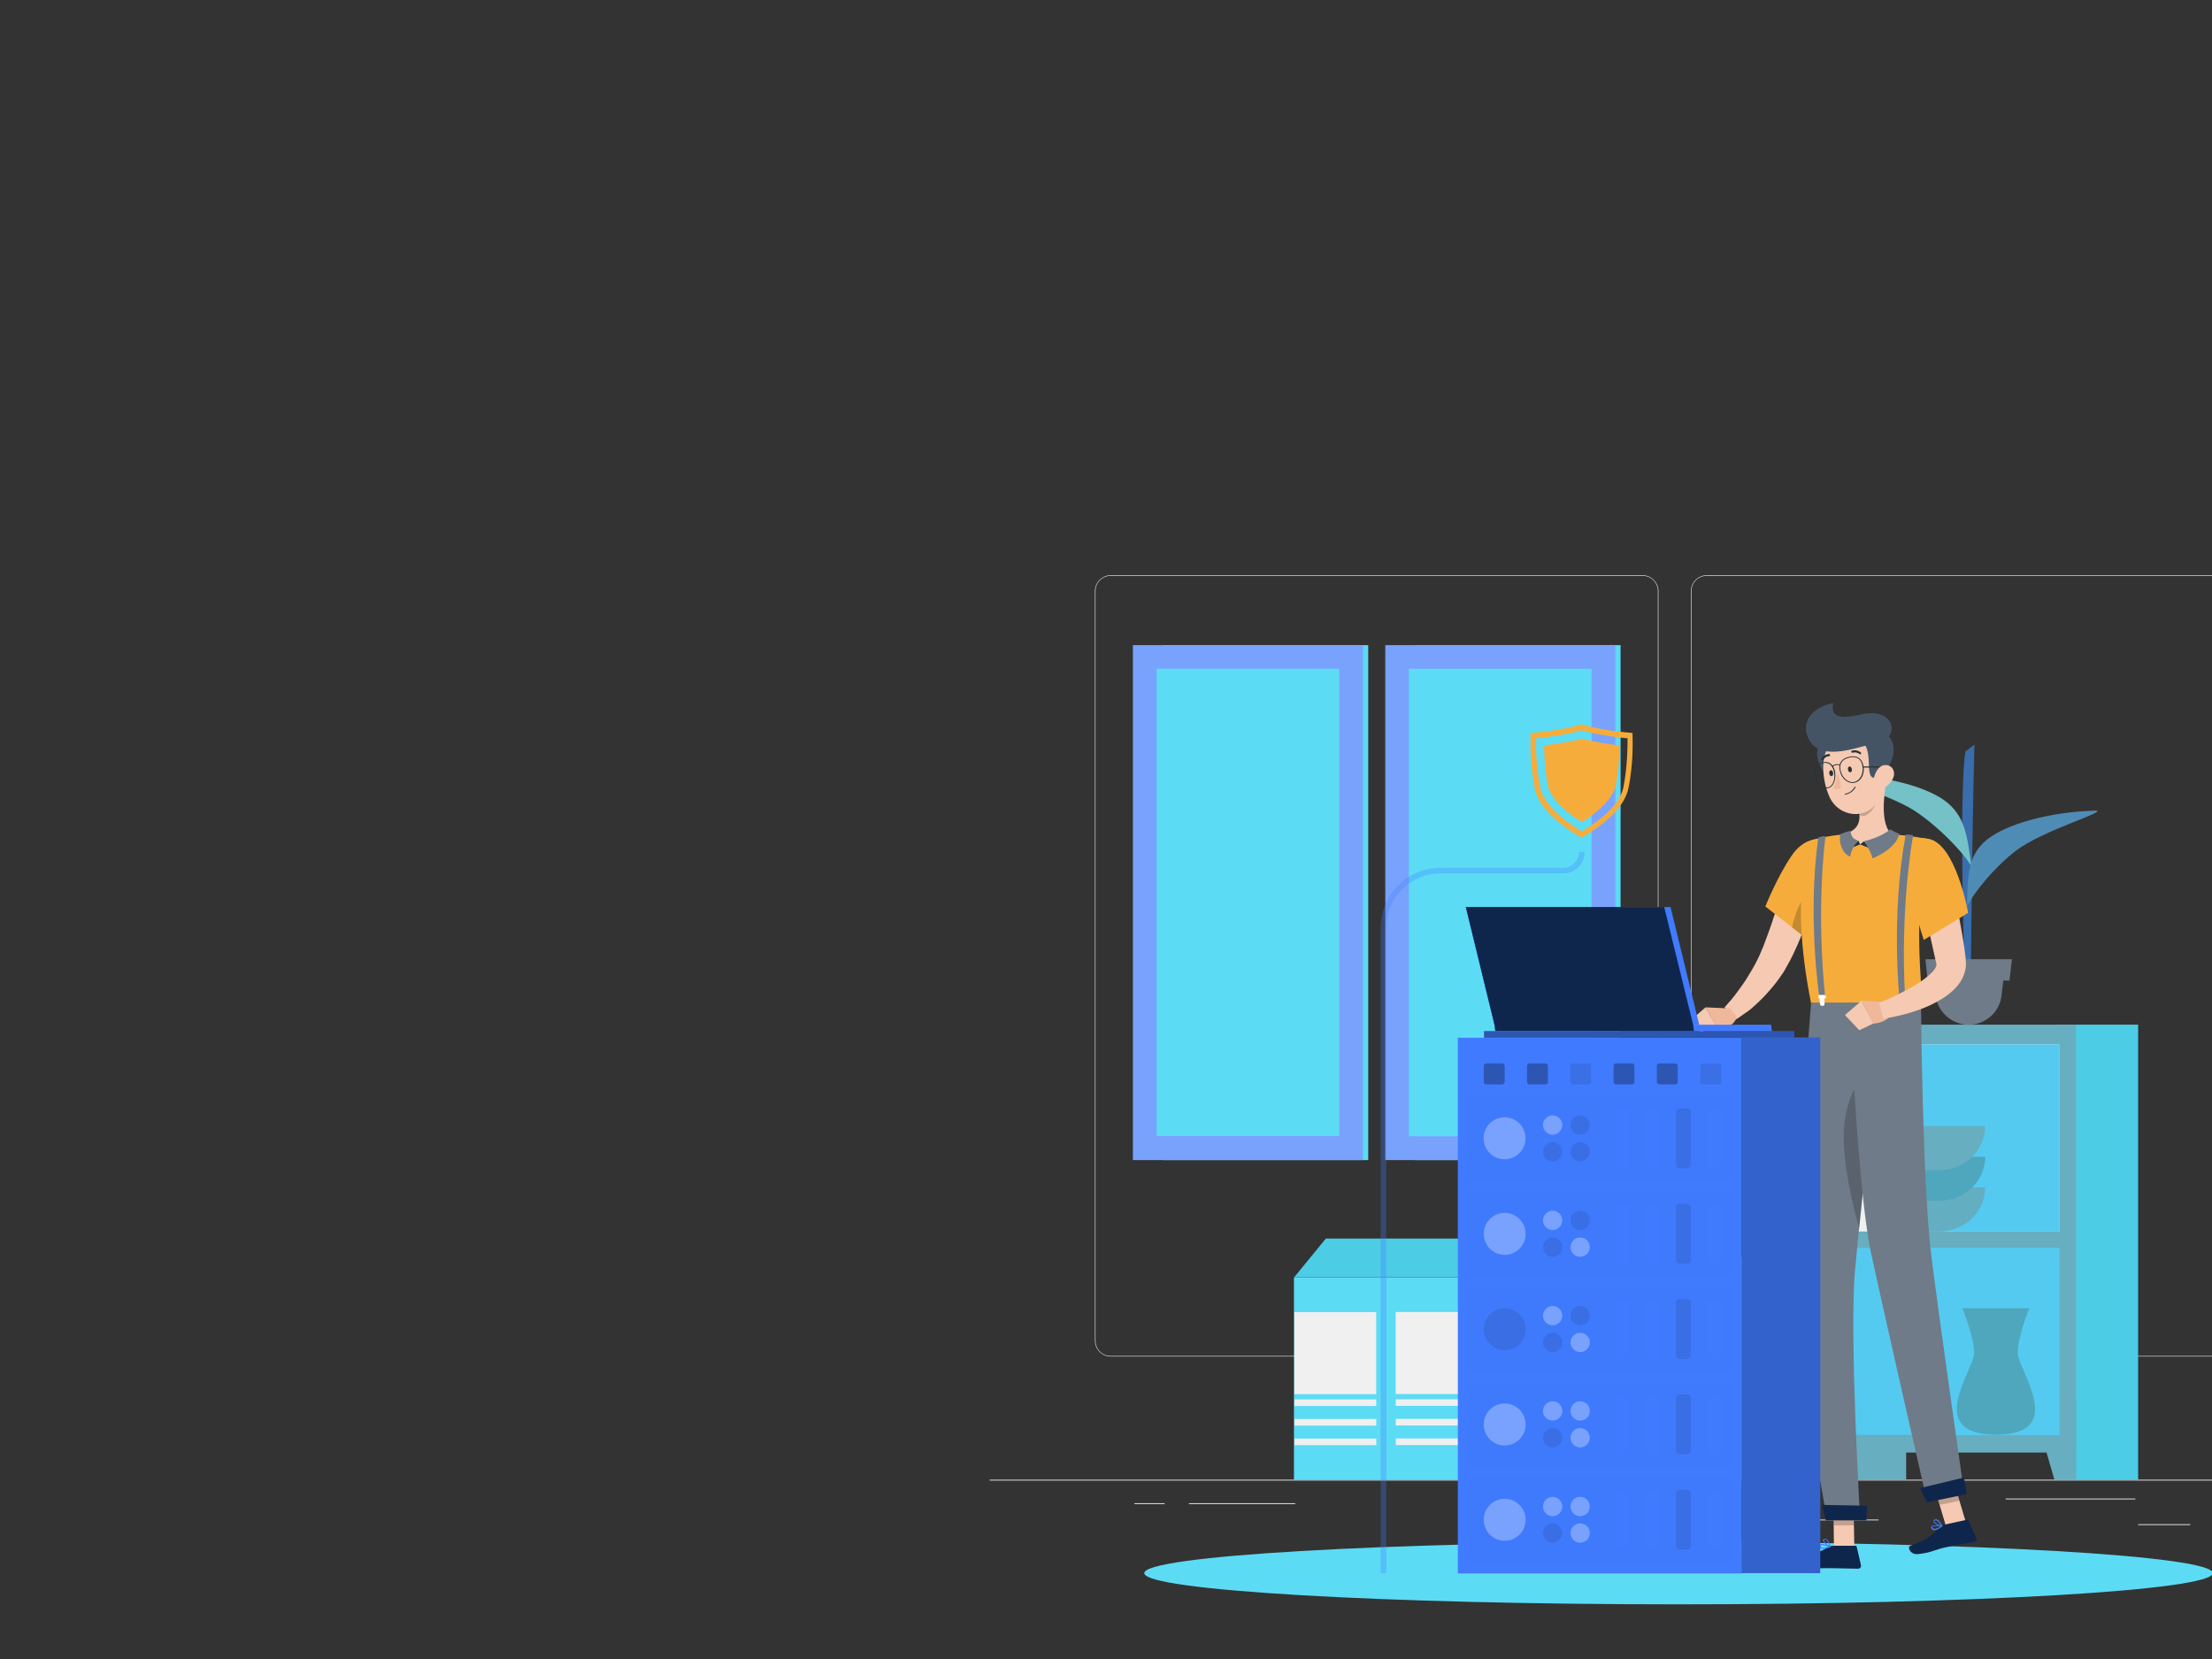 <svg width="800" height="600" viewBox="0 0 800 600" fill="none" xmlns="http://www.w3.org/2000/svg">
<rect x="0" y="0" width="800" height="600" fill="#333333" stroke="none"/>
<g clip-path="url(#clip0)">
<path d="M856.201 535.169H357.936V535.469H856.201V535.169Z" fill="#EBEBEB"/>
<path d="M792.124 551.256H773.289V551.555H792.124V551.256Z" fill="#EBEBEB"/>
<path d="M679.417 549.557H650.02V549.856H679.417V549.557Z" fill="#EBEBEB"/>
<path d="M772.292 541.964H725.355V542.263H772.292V541.964Z" fill="#EBEBEB"/>
<path d="M421.214 543.662H410.252V543.962H421.214V543.662Z" fill="#EBEBEB"/>
<path d="M468.45 543.662H429.984V543.962H468.45V543.662Z" fill="#EBEBEB"/>
<path d="M582.254 547.858H528.342V548.158H582.254V547.858Z" fill="#EBEBEB"/>
<path d="M594.112 490.608H401.682C398.593 490.608 396.002 488.01 396.002 484.913V213.748C396.002 210.65 398.593 208.053 401.682 208.053H594.112C597.201 208.053 599.792 210.65 599.792 213.748V484.913C599.792 488.01 597.301 490.608 594.112 490.608ZM401.682 208.252C398.693 208.252 396.201 210.65 396.201 213.748V484.913C396.201 487.91 398.593 490.408 401.682 490.408H594.112C597.102 490.408 599.593 488.01 599.593 484.913V213.748C599.593 210.75 597.201 208.252 594.112 208.252H401.682Z" fill="#EBEBEB"/>
<path d="M809.663 490.608H617.233C614.144 490.608 611.553 488.01 611.553 484.913V213.748C611.553 210.65 614.144 208.053 617.233 208.053H809.663C812.752 208.053 815.343 210.65 815.343 213.748V484.913C815.343 488.01 812.852 490.608 809.663 490.608ZM617.233 208.252C614.243 208.252 611.752 210.65 611.752 213.748V484.913C611.752 487.91 614.144 490.408 617.233 490.408H809.663C812.653 490.408 815.144 488.01 815.144 484.913V213.748C815.144 210.75 812.752 208.252 809.663 208.252H617.233Z" fill="#EBEBEB"/>
<path d="M420.493 419.555H494.834V233.317H420.493V419.555Z" fill="#5CDBF5"/>
<path d="M409.721 419.555H492.932V233.317H409.721V419.555Z" fill="#79A2FD"/>
<path d="M484.369 410.887L484.369 241.833H418.299V410.887H484.369Z" fill="#5CDBF5"/>
<path d="M511.772 419.555H586.113V233.317H511.772V419.555Z" fill="#5CDBF5"/>
<path d="M501.001 419.555H584.211V233.317H501.001V419.555Z" fill="#79A2FD"/>
<path d="M575.602 410.939V241.885H509.532V410.939H575.602Z" fill="#5CDBF5"/>
<path d="M636.962 461.933H576.074V535.169H636.962V461.933Z" fill="#E0E0E0"/>
<path d="M637.062 461.933H576.074L562.422 447.945H623.31L637.062 461.933Z" fill="#E0E0E0"/>
<path d="M540.501 447.945H479.513L468.053 461.933H528.941L540.501 447.945Z" fill="#4DCCE6"/>
<path d="M467.976 535.209H576.1V461.973H467.976V535.209Z" fill="#5CDBF5"/>
<path d="M568.231 515.626H576.104V481.556H568.231V515.626Z" fill="#F0F0F0"/>
<path d="M504.762 474.504V504.178H534.359V474.504H504.762Z" fill="#F0F0F0"/>
<path d="M468.131 474.546V504.22H497.728V474.546H468.131Z" fill="#F0F0F0"/>
<path d="M504.773 506.065V508.463H534.37V506.065H504.773Z" fill="#F0F0F0"/>
<path d="M468.145 506.107V508.505H497.741V506.107H468.145Z" fill="#F0F0F0"/>
<path d="M504.787 513.146V515.544H534.384V513.146H504.787Z" fill="#F0F0F0"/>
<path d="M468.156 513.188V515.585H497.753V513.188H468.156Z" fill="#F0F0F0"/>
<path d="M504.801 520.226V522.624H534.398V520.226H504.801Z" fill="#F0F0F0"/>
<path d="M468.17 520.268V522.666H497.767V520.268H468.17Z" fill="#F0F0F0"/>
<path d="M593.613 481.516H576.074V515.586H593.613V481.516Z" fill="#E6E6E6"/>
<path d="M660.091 535.136H689.389V370.578H660.091V535.136Z" fill="#67AEC1"/>
<path d="M667.957 535.17H660.084V506.694H676.128L667.957 535.17Z" fill="#F5F5F5"/>
<path d="M743.985 535.136H773.283V370.578H743.985V535.136Z" fill="#4DCCE5"/>
<path d="M660.165 525.344H750.85V370.578H660.165V525.344Z" fill="#67AEC1"/>
<path d="M742.996 535.17H750.868V506.694H734.824L742.996 535.17Z" fill="#67AEC1"/>
<path d="M666.143 518.963H744.77V451.321H666.143V518.963Z" fill="#55CAF0"/>
<path d="M691.187 518.963H744.801V451.321H691.187V518.963Z" fill="#55CAF0"/>
<path d="M666.143 445.393H744.77V377.751H666.143V445.393Z" fill="#F0F0F0"/>
<path d="M691.187 445.393H744.801V377.751H691.187V445.393Z" fill="#55CAF0"/>
<path d="M717.981 429.461C717.981 438.153 710.607 445.347 701.538 445.347H693.367C684.298 445.347 676.924 438.253 676.924 429.461H717.981Z" fill="#64AEC2"/>
<path d="M717.981 418.371C717.981 427.063 710.607 434.257 701.538 434.257H693.367C684.298 434.257 676.924 427.163 676.924 418.371H717.981Z" fill="#4FA7BE"/>
<path d="M709.711 473.123H733.926C733.926 473.123 729.741 483.314 729.741 489.309C729.741 495.304 748.177 518.884 721.868 518.884C695.56 518.884 713.996 495.304 713.996 489.309C713.896 483.414 709.711 473.123 709.711 473.123Z" fill="#4FA7BE"/>
<path d="M717.981 407.28C717.981 415.973 710.607 423.166 701.538 423.166H693.367C684.298 423.166 676.924 416.073 676.924 407.28H717.981Z" fill="#67AEC1"/>
<path d="M710.707 358.622C709.81 332.545 708.814 284.886 710.807 271.797L714.095 269.3C714.095 269.3 713.398 293.179 712.999 333.044C712.601 372.91 712.202 352.727 712.601 358.622H710.707Z" fill="#396DAB"/>
<path d="M703.233 289.482C695.659 283.987 679.615 280.09 663.073 280.09C656.595 280.09 682.505 286.485 692.968 293.579C701.14 299.074 710.109 308.266 712.999 313.361C711.504 302.571 710.806 294.977 703.233 289.482Z" fill="#74C1C7"/>
<path d="M718.48 303.77C725.455 298.075 741.001 293.678 757.544 293.179C764.021 292.979 738.909 300.173 729.242 307.566C721.669 313.261 713.796 322.753 711.404 327.949C711.604 317.158 711.504 309.465 718.48 303.77Z" fill="#4F8CB5"/>
<path d="M712.004 370.612C705.626 370.612 700.344 365.616 699.946 359.222L698.85 350.429H725.058L723.962 359.222C723.663 365.616 718.382 370.612 712.004 370.612Z" fill="#6F7B88"/>
<path d="M726.752 354.626H697.155L696.357 346.932H727.648L726.752 354.626Z" fill="#6F7B88"/>
<path d="M607.069 580.23C713.786 580.23 800.296 575.176 800.296 568.94C800.296 562.705 713.786 557.65 607.069 557.65C500.353 557.65 413.842 562.705 413.842 568.94C413.842 575.176 500.353 580.23 607.069 580.23Z" fill="#5CDBF5"/>
<path d="M711.007 550.656L703.832 552.155L698.949 535.769L706.124 534.27L711.007 550.656Z" fill="#F5C9B2"/>
<path d="M703.433 551.355L711.305 549.657C711.604 549.557 711.903 549.757 712.003 550.057L714.793 556.151C715.092 556.751 714.693 557.55 713.996 557.65C711.205 558.15 707.02 558.849 703.532 559.648C699.347 560.547 698.848 561.447 693.866 562.046C690.876 562.446 689.68 559.548 690.876 559.049C696.357 557.05 697.653 556.251 701.838 552.255C702.237 551.855 702.735 551.555 703.433 551.355Z" fill="#0F264C"/>
<path opacity="0.2" d="M698.949 535.769L701.54 544.262L708.616 542.763L706.124 534.27L698.949 535.769Z" fill="black"/>
<path d="M659.088 316.758C657.593 321.654 655.998 326.35 654.304 331.146C652.511 335.842 650.717 340.638 648.425 345.334L647.528 347.132L646.531 348.931C646.233 349.53 645.834 350.13 645.535 350.729C645.236 351.329 644.837 351.928 644.439 352.428C642.944 354.726 641.25 356.824 639.456 358.822C637.662 360.82 635.769 362.719 633.776 364.417C632.779 365.316 631.683 366.116 630.587 366.815C629.491 367.614 628.494 368.314 627.199 369.013L623.711 364.317C624.409 363.518 625.206 362.619 626.003 361.72C626.8 360.82 627.498 359.821 628.195 358.922C629.59 357.024 630.986 355.125 632.181 353.127C633.377 351.129 634.573 349.23 635.57 347.132C636.068 346.133 636.566 345.134 636.965 344.035L637.662 342.436L638.26 340.838C639.954 336.441 641.549 331.745 643.044 327.05L647.727 313.062L659.088 316.758Z" fill="#F5C9B2"/>
<path d="M664.369 308.865C666.86 315.559 653.507 339.539 653.507 339.539L638.459 327.849C638.459 327.849 642.644 317.358 647.826 309.665C653.008 301.771 661.578 301.472 664.369 308.865Z" fill="#F6AC3B"/>
<path opacity="0.2" d="M661.379 315.559C656.595 317.558 650.118 325.251 648.125 335.442L653.407 339.539C653.407 339.539 661.379 325.351 663.87 315.759C663.173 315.26 662.375 315.06 661.379 315.559Z" fill="black"/>
<path d="M655.399 303.77C655.399 303.77 646.529 320.555 655 362.819C667.058 362.819 689.181 362.819 695.061 362.819C695.36 356.624 691.473 332.445 697.452 303.47C697.452 303.47 690.576 302.071 683.999 301.771C678.917 301.572 671.443 301.372 666.958 301.771C661.079 302.171 655.399 303.77 655.399 303.77Z" fill="#F6AC3B"/>
<path d="M610.855 369.513L614.941 373.21L621.02 371.611L616.835 364.317L610.855 369.513Z" fill="#F5C9B2"/>
<path d="M625.703 364.717L616.834 364.317L620.92 371.611C620.92 371.611 627.497 372.31 628.095 367.415L625.703 364.717Z" fill="#F0B89A"/>
<path d="M682.309 282.388C681.212 287.883 680.116 297.975 684.003 301.572C684.003 301.572 682.309 305.268 672.144 305.268C662.876 305.268 667.062 301.572 667.062 301.572C673.141 300.073 673.041 295.577 671.945 291.281L682.309 282.388Z" fill="#F5C9B2"/>
<path opacity="0.2" d="M678.02 286.085L671.842 291.38C672.141 292.38 672.34 293.379 672.34 294.378C673.835 296.676 677.921 293.279 678.618 289.682C678.917 288.483 678.22 286.684 678.02 286.085Z" fill="black"/>
<path d="M657.692 270.299C655.599 273.696 660.183 283.287 665.365 282.388C670.547 281.589 661.579 263.804 657.692 270.299Z" fill="#445465"/>
<path d="M679.814 273.796C680.911 281.189 681.907 285.386 679.017 289.982C674.732 296.776 665.066 295.377 661.777 288.483C658.887 282.288 657.592 271.298 664.069 266.902C670.447 262.405 678.718 266.402 679.814 273.796Z" fill="#F5C9B2"/>
<path d="M680.413 264.104L674.035 268.7C677.822 273.296 673.537 283.287 679.516 280.989C682.406 279.89 689.481 269.1 680.413 264.104Z" fill="#445465"/>
<path d="M672.841 258.409C663.175 260.707 662.378 257.909 662.976 254.312C655.801 255.511 650.419 261.206 654.605 268.101C659.288 275.694 673.439 269.499 675.93 269.499L679.518 268.6C687.69 266.202 684.899 255.511 672.841 258.409Z" fill="#445465"/>
<path d="M681.41 277.592C681.41 277.592 681.41 277.692 681.41 277.592C679.516 277.592 673.936 277.592 673.836 277.592C673.736 277.592 673.637 277.492 673.637 277.392C673.637 277.292 673.736 277.193 673.836 277.193C673.936 277.193 679.516 277.193 681.41 277.193C681.509 277.193 681.609 277.292 681.609 277.392C681.509 277.592 681.509 277.592 681.41 277.592Z" fill="#263238"/>
<path d="M684.797 281.089C684.1 282.988 682.605 284.386 681.11 285.086C678.818 286.085 677.323 284.187 677.622 281.889C677.921 279.79 679.416 276.693 681.807 276.693C684.299 276.593 685.594 278.991 684.797 281.089Z" fill="#F5C9B2"/>
<path d="M670.648 559.848H663.274L663.074 542.863H670.349L670.648 559.848Z" fill="#F5C9B2"/>
<path d="M662.973 559.049H670.945C671.244 559.049 671.543 559.249 671.543 559.548L673.038 566.043C673.237 566.742 672.639 567.342 671.942 567.342C669.052 567.342 664.866 567.142 661.279 567.142C656.994 567.142 653.406 567.342 648.424 567.342C645.434 567.342 644.537 564.344 645.833 564.044C651.513 562.746 656.196 562.646 661.179 559.548C661.777 559.249 662.375 559.049 662.973 559.049Z" fill="#0F264C"/>
<path opacity="0.2" d="M663.074 542.863L663.174 551.655H670.548L670.349 542.863H663.074Z" fill="black"/>
<path d="M659.985 560.146C659.387 560.246 658.889 560.246 658.49 559.947C658.191 559.747 657.992 559.447 657.992 559.048C657.992 558.749 658.092 558.549 658.191 558.549C658.889 558.05 661.58 559.048 661.879 559.248C661.978 559.248 661.978 559.348 661.978 559.447C661.978 559.547 661.978 559.547 661.879 559.647C661.38 559.747 660.683 560.046 659.985 560.146ZM658.69 558.749C658.59 558.749 658.49 558.749 658.49 558.848C658.49 558.848 658.391 558.948 658.391 559.048C658.391 559.348 658.49 559.547 658.69 559.647C659.188 559.947 660.085 559.847 661.38 559.348C660.384 559.048 659.188 558.749 658.69 558.749Z" fill="#407BFF"/>
<path d="M661.878 559.548C661.779 559.648 661.779 559.648 661.878 559.548C660.981 559.249 659.188 557.85 659.287 557.051C659.287 556.851 659.387 556.651 659.785 556.551C660.084 556.451 660.284 556.551 660.583 556.651C661.579 557.25 662.078 559.349 662.078 559.448C661.978 559.448 661.978 559.548 661.878 559.548ZM659.885 556.851C659.885 556.851 659.785 556.851 659.885 556.851C659.586 556.951 659.586 557.051 659.586 557.051C659.586 557.55 660.682 558.649 661.579 559.049C661.38 558.449 660.981 557.25 660.383 556.851C660.184 556.851 659.985 556.851 659.885 556.851Z" fill="#407BFF"/>
<path d="M655.003 362.719C655.003 362.719 649.622 431.559 648.625 454.439C647.529 478.219 660.783 549.457 660.783 549.457H672.741C672.741 549.457 668.855 483.414 670.848 460.034C673.04 434.656 681.311 362.619 681.311 362.619H655.003V362.719Z" fill="#6F7B88"/>
<path opacity="0.2" d="M667.059 416.872C668.055 428.362 671.045 439.352 672.44 444.248C674.234 426.164 676.924 401.885 678.917 384.5C674.333 387.597 665.165 396.29 667.059 416.872Z" fill="black"/>
<path d="M668.854 362.719C668.854 362.719 671.943 431.359 676.626 452.841C681.709 476.42 696.956 543.063 696.956 543.063L710.409 540.265C710.409 540.265 701.34 477.12 698.45 453.74C695.262 428.462 694.763 362.719 694.763 362.719H668.854Z" fill="#6F7B88"/>
<path d="M711.306 540.365L696.857 543.362L694.465 538.167L710.31 534.37L711.306 540.365Z" fill="#0F264C"/>
<path d="M675.032 549.857H660.284L658.988 544.262L675.232 544.561L675.032 549.857Z" fill="#0F264C"/>
<path d="M669.749 278.092C669.848 278.691 669.649 279.191 669.25 279.291C668.852 279.391 668.453 278.991 668.354 278.392C668.254 277.792 668.453 277.293 668.852 277.193C669.151 277.093 669.549 277.492 669.749 278.092Z" fill="#263238"/>
<path d="M662.973 279.491C663.073 280.09 662.874 280.59 662.475 280.69C662.076 280.79 661.678 280.39 661.578 279.79C661.478 279.191 661.678 278.691 662.076 278.591C662.475 278.492 662.874 278.891 662.973 279.491Z" fill="#263238"/>
<path d="M664.766 279.391C664.766 279.391 664.168 283.088 662.973 285.086C664.268 285.885 665.862 284.986 665.862 284.986L664.766 279.391Z" fill="#F0B89A"/>
<path d="M667.358 287.384C667.258 287.384 667.158 287.384 667.158 287.284C667.158 287.184 667.158 287.084 667.258 287.084C669.849 286.684 670.746 284.586 670.746 284.586C670.746 284.486 670.845 284.486 670.945 284.486C671.045 284.486 671.045 284.586 671.045 284.686C671.144 284.686 670.148 286.884 667.358 287.384Z" fill="#263238"/>
<path d="M672.839 272.795C672.74 272.795 672.64 272.795 672.54 272.695C671.245 271.797 670.049 272.196 670.049 272.196C669.85 272.296 669.65 272.196 669.551 271.997C669.451 271.797 669.551 271.597 669.75 271.497C669.85 271.497 671.345 270.899 672.939 272.096C673.138 272.196 673.138 272.396 673.039 272.596C672.939 272.795 672.939 272.795 672.839 272.795Z" fill="#263238"/>
<path d="M658.987 274.995C658.888 274.995 658.888 274.995 658.788 274.895C658.589 274.795 658.589 274.595 658.689 274.395C659.785 272.697 661.379 272.697 661.479 272.697C661.678 272.697 661.877 272.896 661.877 273.096C661.877 273.296 661.678 273.496 661.479 273.496C661.379 273.496 660.183 273.496 659.286 274.895C659.286 274.995 659.087 275.094 658.987 274.995Z" fill="#263238"/>
<path d="M691.476 301.971L689.582 301.771C689.383 301.771 689.184 301.871 689.184 302.071C683.902 330.447 686.892 360.521 686.892 360.521H688.984C687.29 329.348 691.276 305.668 691.874 302.371C691.874 302.171 691.675 301.971 691.476 301.971Z" fill="#6F7B88"/>
<path d="M689.281 360.521C689.281 360.121 688.982 359.821 688.583 359.821H687.188C686.789 359.821 686.49 360.121 686.49 360.521C686.49 360.82 686.69 361.12 686.989 361.12V362.918C686.989 363.418 687.387 363.818 687.885 363.818C688.384 363.818 688.782 363.418 688.782 362.918V361.12C689.081 361.12 689.281 360.92 689.281 360.521Z" fill="white"/>
<path d="M659.784 302.371L657.891 302.771C657.691 302.771 657.592 302.97 657.592 303.07C653.606 331.446 657.99 360.62 657.99 360.62H660.083C656.994 329.747 659.685 306.467 660.183 302.87C660.183 302.571 659.983 302.371 659.784 302.371Z" fill="#6F7B88"/>
<path d="M660.382 360.521C660.382 360.121 660.083 359.821 659.684 359.821H658.189C657.791 359.821 657.492 360.121 657.592 360.521C657.592 360.82 657.791 361.12 658.09 361.12L658.189 362.918C658.189 363.418 658.588 363.818 659.086 363.818C659.585 363.818 659.983 363.418 659.884 362.918L659.784 361.12C660.183 361.12 660.382 360.92 660.382 360.521Z" fill="white"/>
<path d="M700.642 553.153C700.144 553.352 699.546 553.452 699.147 553.352C698.848 553.252 698.549 552.953 698.449 552.653C698.35 552.354 698.449 552.154 698.549 552.054C699.147 551.356 701.937 551.855 702.236 551.955C702.336 551.955 702.336 552.054 702.336 552.054C702.336 552.154 702.336 552.154 702.236 552.254C701.937 552.454 701.339 552.853 700.642 553.153ZM699.047 552.054C698.948 552.054 698.848 552.154 698.848 552.154C698.848 552.154 698.748 552.254 698.848 552.354C698.948 552.653 699.047 552.753 699.346 552.853C699.845 553.053 700.741 552.753 701.838 552.054C700.841 551.955 699.645 551.855 699.047 552.054Z" fill="#407BFF"/>
<path d="M702.337 552.155C701.341 552.055 699.348 551.056 699.248 550.157C699.248 549.957 699.248 549.757 699.647 549.557C699.846 549.457 700.145 549.457 700.444 549.457C701.54 549.857 702.437 551.755 702.536 551.855C702.536 551.955 702.437 552.055 702.337 552.155C702.437 552.155 702.437 552.155 702.337 552.155ZM699.846 549.857C699.547 549.957 699.547 550.057 699.547 550.157C699.647 550.656 700.942 551.455 701.939 551.755C701.64 551.156 700.942 550.057 700.245 549.857C700.145 549.857 700.045 549.857 699.846 549.857Z" fill="#407BFF"/>
<path d="M670.746 283.088C668.354 283.587 665.962 281.589 665.364 278.691C664.766 276.094 666.062 274.295 668.752 273.696C671.543 273.096 673.336 274.195 673.934 276.893C674.532 279.79 673.137 282.588 670.746 283.088ZM668.852 273.995C667.058 274.395 665.065 275.494 665.663 278.591C666.261 281.389 668.553 283.287 670.646 282.788C672.739 282.288 674.134 279.691 673.536 276.893C672.938 273.796 670.646 273.596 668.852 273.995Z" fill="#263238"/>
<path d="M661.08 285.086C659.087 285.485 656.994 283.487 656.396 280.49C655.699 276.993 657.791 275.994 659.187 275.694C660.482 275.394 662.874 275.494 663.671 278.991C664.169 281.988 663.073 284.686 661.08 285.086ZM659.187 275.994C657.692 276.293 655.998 277.293 656.695 280.49C657.293 283.287 659.187 285.186 661.08 284.786C662.874 284.386 663.87 281.789 663.272 279.091C662.575 275.994 660.681 275.694 659.187 275.994Z" fill="#263238"/>
<path d="M665.467 276.793C664.37 276.493 663.474 276.693 662.776 277.292C662.676 277.392 662.577 277.392 662.577 277.292C662.477 277.192 662.477 277.092 662.577 277.092C663.374 276.393 664.37 276.194 665.467 276.493C665.566 276.493 665.566 276.593 665.566 276.693C665.566 276.693 665.566 276.793 665.467 276.793Z" fill="#263238"/>
<path d="M672.74 305.368L674.135 304.269L677.324 307.267L672.74 305.368Z" fill="#263238"/>
<path d="M674.135 304.269C674.135 304.269 676.726 307.866 677.224 310.464C680.313 309.165 686.093 305.968 686.89 301.472C685.694 301.272 683.701 299.973 683.701 299.973C683.701 299.973 680.612 302.671 674.135 304.269Z" fill="#6F7B88"/>
<path d="M672.74 305.368L672.142 304.069L668.057 307.267L672.74 305.368Z" fill="#263238"/>
<path d="M672.141 304.069C672.141 304.069 669.55 306.367 669.152 309.864C666.062 308.566 664.867 304.369 665.664 301.671C667.358 300.872 669.351 300.473 669.351 300.473C669.351 300.473 668.952 303.17 672.141 304.069Z" fill="#6F7B88"/>
<path d="M667.26 367.115L672.442 372.61L677.624 370.112L673.239 361.919L667.26 367.115Z" fill="#F5C9B2"/>
<path d="M682.107 362.319L673.238 361.919L677.623 370.212C677.623 370.212 683.901 369.912 684.499 365.117L682.107 362.319Z" fill="#F0B89A"/>
<path d="M704.73 313.661C706.025 319.056 707.221 324.552 708.218 329.947C708.716 332.645 709.214 335.442 709.712 338.24C710.211 341.037 710.609 343.735 710.908 346.633C710.908 346.832 711.008 347.632 711.008 348.231C711.008 348.831 711.008 349.53 710.908 350.13C710.709 351.428 710.31 352.527 709.812 353.627C708.816 355.725 707.52 357.124 706.125 358.422C703.434 360.82 700.644 362.319 697.953 363.618C692.373 366.116 686.892 367.515 681.112 368.414L679.617 362.719C682.009 361.72 684.5 360.62 686.892 359.422C689.284 358.223 691.576 357.024 693.668 355.625C695.761 354.326 697.754 352.727 699.05 351.329C699.647 350.629 700.146 349.83 700.245 349.43C700.345 349.23 700.345 349.031 700.345 348.931C700.345 348.831 700.345 348.831 700.345 348.731C700.345 348.631 700.345 348.731 700.245 348.331C699.149 343.136 697.854 337.74 696.658 332.445C695.462 327.05 694.266 321.654 693.07 316.359L704.73 313.661Z" fill="#F5C9B2"/>
<path d="M697.455 303.37C707.42 305.168 711.805 330.147 711.805 330.147L695.761 339.938C695.761 339.938 690.679 325.151 690.978 315.959C691.177 307.067 689.881 301.971 697.455 303.37Z" fill="#F6AC3B"/>
<path d="M629.891 375.308H527.248V569.04H629.891V375.308Z" fill="#407BFF"/>
<path d="M648.924 372.91H536.715V375.308H648.924V372.91Z" fill="#407BFF"/>
<path opacity="0.3" d="M648.924 372.91H536.715V375.308H648.924V372.91Z" fill="black"/>
<path d="M629.818 568.952H658.318V375.22H629.818V568.952Z" fill="#407BFF"/>
<path opacity="0.2" d="M629.818 568.952H658.318V375.22H629.818V568.952Z" fill="black"/>
<path opacity="0.1" d="M621.62 392.193H615.84C615.342 392.193 614.943 391.794 614.943 391.294V385.499C614.943 384.999 615.342 384.6 615.84 384.6H621.62C622.118 384.6 622.517 384.999 622.517 385.499V391.294C622.517 391.794 622.118 392.193 621.62 392.193Z" fill="black"/>
<path opacity="0.3" d="M605.874 392.193H600.094C599.596 392.193 599.197 391.794 599.197 391.294V385.499C599.197 384.999 599.596 384.6 600.094 384.6H605.874C606.372 384.6 606.771 384.999 606.771 385.499V391.294C606.871 391.794 606.472 392.193 605.874 392.193Z" fill="black"/>
<path opacity="0.3" d="M590.228 392.193H584.448C583.949 392.193 583.551 391.794 583.551 391.294V385.499C583.551 384.999 583.949 384.6 584.448 384.6H590.228C590.726 384.6 591.124 384.999 591.124 385.499V391.294C591.224 391.794 590.726 392.193 590.228 392.193Z" fill="black"/>
<path opacity="0.1" d="M574.583 392.193H568.803C568.305 392.193 567.906 391.794 567.906 391.294V385.499C567.906 384.999 568.305 384.6 568.803 384.6H574.583C575.081 384.6 575.48 384.999 575.48 385.499V391.294C575.48 391.794 575.081 392.193 574.583 392.193Z" fill="black"/>
<path opacity="0.3" d="M558.939 392.193H553.159C552.66 392.193 552.262 391.794 552.262 391.294V385.499C552.262 384.999 552.66 384.6 553.159 384.6H558.939C559.437 384.6 559.835 384.999 559.835 385.499V391.294C559.835 391.794 559.437 392.193 558.939 392.193Z" fill="black"/>
<path opacity="0.3" d="M543.294 392.193H537.514C537.016 392.193 536.617 391.794 536.617 391.294V385.499C536.617 384.999 537.016 384.6 537.514 384.6H543.294C543.792 384.6 544.191 384.999 544.191 385.499V391.294C544.191 391.794 543.792 392.193 543.294 392.193Z" fill="black"/>
<g opacity="0.1">
<path opacity="0.1" d="M626.503 396.589H530.637V426.963H626.503V396.589Z" fill="black"/>
</g>
<path d="M621.123 422.567H618.432C617.735 422.567 617.137 421.967 617.137 421.268V402.185C617.137 401.485 617.735 400.886 618.432 400.886H621.123C621.82 400.886 622.418 401.485 622.418 402.185V421.268C622.418 421.967 621.82 422.567 621.123 422.567Z" fill="#407BFF"/>
<path opacity="0.1" d="M610.16 422.567H607.469C606.772 422.567 606.174 421.967 606.174 421.268V402.185C606.174 401.485 606.772 400.886 607.469 400.886H610.16C610.857 400.886 611.455 401.485 611.455 402.185V421.268C611.455 421.967 610.857 422.567 610.16 422.567Z" fill="black"/>
<path d="M599.199 422.567H596.508C595.811 422.567 595.213 421.967 595.213 421.268V402.185C595.213 401.485 595.811 400.886 596.508 400.886H599.199C599.897 400.886 600.494 401.485 600.494 402.185V421.268C600.494 421.967 599.996 422.567 599.199 422.567Z" fill="#407BFF"/>
<path d="M588.336 422.567H585.645C584.948 422.567 584.35 421.967 584.35 421.268V402.185C584.35 401.485 584.948 400.886 585.645 400.886H588.336C589.033 400.886 589.631 401.485 589.631 402.185V421.268C589.631 421.967 589.033 422.567 588.336 422.567Z" fill="#407BFF"/>
<path opacity="0.3" d="M558.041 406.88C558.041 404.982 559.635 403.384 561.529 403.384C563.422 403.384 565.017 404.982 565.017 406.88C565.017 408.779 563.422 410.377 561.529 410.377C559.635 410.377 558.041 408.779 558.041 406.88Z" fill="white"/>
<path opacity="0.1" d="M574.984 416.572C574.984 418.471 573.389 420.069 571.496 420.069C569.602 420.069 568.008 418.471 568.008 416.572C568.008 414.674 569.602 413.075 571.496 413.075C573.489 413.075 574.984 414.674 574.984 416.572Z" fill="black"/>
<path opacity="0.1" d="M568.008 406.88C568.008 404.982 569.602 403.384 571.496 403.384C573.389 403.384 574.984 404.982 574.984 406.88C574.984 408.779 573.389 410.377 571.496 410.377C569.602 410.377 568.008 408.779 568.008 406.88Z" fill="black"/>
<path opacity="0.1" d="M565.017 416.572C565.017 418.471 563.422 420.069 561.529 420.069C559.635 420.069 558.041 418.471 558.041 416.572C558.041 414.674 559.635 413.075 561.529 413.075C563.422 413.075 565.017 414.674 565.017 416.572Z" fill="black"/>
<path opacity="0.3" d="M549.503 417.044C552.461 414.079 552.461 409.271 549.503 406.306C546.546 403.34 541.75 403.34 538.793 406.306C535.835 409.271 535.835 414.079 538.793 417.044C541.75 420.01 546.546 420.01 549.503 417.044Z" fill="white"/>
<g opacity="0.1">
<path opacity="0.1" d="M626.503 431.06H530.637V461.433H626.503V431.06Z" fill="black"/>
</g>
<path d="M621.123 457.037H618.432C617.735 457.037 617.137 456.438 617.137 455.738V436.655C617.137 435.955 617.735 435.356 618.432 435.356H621.123C621.82 435.356 622.418 435.955 622.418 436.655V455.738C622.418 456.438 621.82 457.037 621.123 457.037Z" fill="#407BFF"/>
<path opacity="0.1" d="M610.16 457.037H607.469C606.772 457.037 606.174 456.438 606.174 455.738V436.655C606.174 435.955 606.772 435.356 607.469 435.356H610.16C610.857 435.356 611.455 435.955 611.455 436.655V455.738C611.455 456.438 610.857 457.037 610.16 457.037Z" fill="black"/>
<path d="M599.199 457.037H596.508C595.811 457.037 595.213 456.438 595.213 455.738V436.655C595.213 435.955 595.811 435.356 596.508 435.356H599.199C599.897 435.356 600.494 435.955 600.494 436.655V455.738C600.494 456.438 599.996 457.037 599.199 457.037Z" fill="#407BFF"/>
<path d="M588.336 457.037H585.645C584.948 457.037 584.35 456.438 584.35 455.738V436.655C584.35 435.955 584.948 435.356 585.645 435.356H588.336C589.033 435.356 589.631 435.955 589.631 436.655V455.738C589.631 456.438 589.033 457.037 588.336 457.037Z" fill="#407BFF"/>
<path opacity="0.3" d="M558.041 441.351C558.041 439.452 559.635 437.854 561.529 437.854C563.422 437.854 565.017 439.452 565.017 441.351C565.017 443.249 563.422 444.848 561.529 444.848C559.635 444.848 558.041 443.349 558.041 441.351Z" fill="white"/>
<path opacity="0.3" d="M571.496 454.539C573.422 454.539 574.984 452.974 574.984 451.042C574.984 449.111 573.422 447.545 571.496 447.545C569.569 447.545 568.008 449.111 568.008 451.042C568.008 452.974 569.569 454.539 571.496 454.539Z" fill="white"/>
<path opacity="0.1" d="M568.008 441.351C568.008 439.452 569.602 437.854 571.496 437.854C573.389 437.854 574.984 439.452 574.984 441.351C574.984 443.249 573.389 444.848 571.496 444.848C569.602 444.848 568.008 443.349 568.008 441.351Z" fill="black"/>
<path opacity="0.1" d="M561.529 454.539C563.455 454.539 565.017 452.974 565.017 451.042C565.017 449.111 563.455 447.545 561.529 447.545C559.603 447.545 558.041 449.111 558.041 451.042C558.041 452.974 559.603 454.539 561.529 454.539Z" fill="black"/>
<path opacity="0.3" d="M544.189 453.84C548.372 453.84 551.763 450.44 551.763 446.246C551.763 442.053 548.372 438.653 544.189 438.653C540.006 438.653 536.615 442.053 536.615 446.246C536.615 450.44 540.006 453.84 544.189 453.84Z" fill="white"/>
<g opacity="0.1">
<path opacity="0.1" d="M626.503 465.53H530.637V495.903H626.503V465.53Z" fill="black"/>
</g>
<path d="M621.123 491.507H618.432C617.735 491.507 617.137 490.908 617.137 490.208V471.125C617.137 470.425 617.735 469.826 618.432 469.826H621.123C621.82 469.826 622.418 470.425 622.418 471.125V490.208C622.418 490.908 621.82 491.507 621.123 491.507Z" fill="#407BFF"/>
<path opacity="0.1" d="M610.16 491.507H607.469C606.772 491.507 606.174 490.908 606.174 490.208V471.125C606.174 470.425 606.772 469.826 607.469 469.826H610.16C610.857 469.826 611.455 470.425 611.455 471.125V490.208C611.455 490.908 610.857 491.507 610.16 491.507Z" fill="black"/>
<path d="M599.199 491.507H596.508C595.811 491.507 595.213 490.908 595.213 490.208V471.125C595.213 470.425 595.811 469.826 596.508 469.826H599.199C599.897 469.826 600.494 470.425 600.494 471.125V490.208C600.494 490.908 599.996 491.507 599.199 491.507Z" fill="#407BFF"/>
<path d="M588.336 491.507H585.645C584.948 491.507 584.35 490.908 584.35 490.208V471.125C584.35 470.425 584.948 469.826 585.645 469.826H588.336C589.033 469.826 589.631 470.425 589.631 471.125V490.208C589.631 490.908 589.033 491.507 588.336 491.507Z" fill="#407BFF"/>
<path opacity="0.3" d="M558.041 475.821C558.041 473.922 559.635 472.324 561.529 472.324C563.422 472.324 565.017 473.922 565.017 475.821C565.017 477.719 563.422 479.318 561.529 479.318C559.635 479.318 558.041 477.819 558.041 475.821Z" fill="white"/>
<path opacity="0.3" d="M571.496 489.009C573.422 489.009 574.984 487.444 574.984 485.512C574.984 483.581 573.422 482.016 571.496 482.016C569.569 482.016 568.008 483.581 568.008 485.512C568.008 487.444 569.569 489.009 571.496 489.009Z" fill="white"/>
<path opacity="0.1" d="M568.008 475.821C568.008 473.922 569.602 472.324 571.496 472.324C573.389 472.324 574.984 473.922 574.984 475.821C574.984 477.719 573.389 479.318 571.496 479.318C569.602 479.318 568.008 477.819 568.008 475.821Z" fill="black"/>
<path opacity="0.1" d="M561.529 489.009C563.455 489.009 565.017 487.444 565.017 485.512C565.017 483.581 563.455 482.016 561.529 482.016C559.603 482.016 558.041 483.581 558.041 485.512C558.041 487.444 559.603 489.009 561.529 489.009Z" fill="black"/>
<path opacity="0.1" d="M544.189 488.31C548.372 488.31 551.763 484.91 551.763 480.717C551.763 476.523 548.372 473.123 544.189 473.123C540.006 473.123 536.615 476.523 536.615 480.717C536.615 484.91 540.006 488.31 544.189 488.31Z" fill="black"/>
<g opacity="0.1">
<path opacity="0.1" d="M626.503 500H530.637V530.374H626.503V500Z" fill="black"/>
</g>
<path d="M621.123 525.977H618.432C617.735 525.977 617.137 525.378 617.137 524.678V505.595C617.137 504.896 617.735 504.296 618.432 504.296H621.123C621.82 504.296 622.418 504.896 622.418 505.595V524.678C622.418 525.378 621.82 525.977 621.123 525.977Z" fill="#407BFF"/>
<path opacity="0.1" d="M610.16 525.977H607.469C606.772 525.977 606.174 525.378 606.174 524.678V505.595C606.174 504.896 606.772 504.296 607.469 504.296H610.16C610.857 504.296 611.455 504.896 611.455 505.595V524.678C611.455 525.378 610.857 525.977 610.16 525.977Z" fill="black"/>
<path d="M599.199 525.977H596.508C595.811 525.977 595.213 525.378 595.213 524.678V505.595C595.213 504.896 595.811 504.296 596.508 504.296H599.199C599.897 504.296 600.494 504.896 600.494 505.595V524.678C600.494 525.378 599.996 525.977 599.199 525.977Z" fill="#407BFF"/>
<path d="M588.336 525.977H585.645C584.948 525.977 584.35 525.378 584.35 524.678V505.595C584.35 504.896 584.948 504.296 585.645 504.296H588.336C589.033 504.296 589.631 504.896 589.631 505.595V524.678C589.631 525.378 589.033 525.977 588.336 525.977Z" fill="#407BFF"/>
<path opacity="0.3" d="M561.529 513.788C563.455 513.788 565.017 512.222 565.017 510.291C565.017 508.36 563.455 506.794 561.529 506.794C559.603 506.794 558.041 508.36 558.041 510.291C558.041 512.222 559.603 513.788 561.529 513.788Z" fill="white"/>
<path opacity="0.3" d="M571.496 523.48C573.422 523.48 574.984 521.914 574.984 519.983C574.984 518.051 573.422 516.486 571.496 516.486C569.569 516.486 568.008 518.051 568.008 519.983C568.008 521.914 569.569 523.48 571.496 523.48Z" fill="white"/>
<path opacity="0.3" d="M571.496 513.788C573.422 513.788 574.984 512.222 574.984 510.291C574.984 508.36 573.422 506.794 571.496 506.794C569.569 506.794 568.008 508.36 568.008 510.291C568.008 512.222 569.569 513.788 571.496 513.788Z" fill="white"/>
<path opacity="0.1" d="M561.529 523.48C563.455 523.48 565.017 521.914 565.017 519.983C565.017 518.051 563.455 516.486 561.529 516.486C559.603 516.486 558.041 518.051 558.041 519.983C558.041 521.914 559.603 523.48 561.529 523.48Z" fill="black"/>
<path opacity="0.3" d="M544.189 522.78C548.372 522.78 551.763 519.38 551.763 515.187C551.763 510.993 548.372 507.593 544.189 507.593C540.006 507.593 536.615 510.993 536.615 515.187C536.615 519.38 540.006 522.78 544.189 522.78Z" fill="white"/>
<g opacity="0.1">
<path opacity="0.1" d="M626.503 534.47H530.637V564.844H626.503V534.47Z" fill="black"/>
</g>
<path d="M621.123 560.448H618.432C617.735 560.448 617.137 559.848 617.137 559.149V540.065C617.137 539.366 617.735 538.766 618.432 538.766H621.123C621.82 538.766 622.418 539.366 622.418 540.065V559.149C622.418 559.948 621.82 560.448 621.123 560.448Z" fill="#407BFF"/>
<path opacity="0.1" d="M610.16 560.448H607.469C606.772 560.448 606.174 559.848 606.174 559.149V540.065C606.174 539.366 606.772 538.766 607.469 538.766H610.16C610.857 538.766 611.455 539.366 611.455 540.065V559.149C611.455 559.948 610.857 560.448 610.16 560.448Z" fill="black"/>
<path d="M599.199 560.448H596.508C595.811 560.448 595.213 559.848 595.213 559.149V540.065C595.213 539.366 595.811 538.766 596.508 538.766H599.199C599.897 538.766 600.494 539.366 600.494 540.065V559.149C600.494 559.948 599.996 560.448 599.199 560.448Z" fill="#407BFF"/>
<path d="M588.336 560.448H585.645C584.948 560.448 584.35 559.848 584.35 559.149V540.065C584.35 539.366 584.948 538.766 585.645 538.766H588.336C589.033 538.766 589.631 539.366 589.631 540.065V559.149C589.631 559.948 589.033 560.448 588.336 560.448Z" fill="#407BFF"/>
<path opacity="0.3" d="M561.529 548.358C563.455 548.358 565.017 546.792 565.017 544.861C565.017 542.93 563.455 541.364 561.529 541.364C559.603 541.364 558.041 542.93 558.041 544.861C558.041 546.792 559.603 548.358 561.529 548.358Z" fill="white"/>
<path opacity="0.3" d="M571.496 557.95C573.422 557.95 574.984 556.384 574.984 554.453C574.984 552.521 573.422 550.956 571.496 550.956C569.569 550.956 568.008 552.521 568.008 554.453C568.008 556.384 569.569 557.95 571.496 557.95Z" fill="white"/>
<path opacity="0.3" d="M571.496 548.358C573.422 548.358 574.984 546.792 574.984 544.861C574.984 542.93 573.422 541.364 571.496 541.364C569.569 541.364 568.008 542.93 568.008 544.861C568.008 546.792 569.569 548.358 571.496 548.358Z" fill="white"/>
<path opacity="0.1" d="M561.529 557.95C563.455 557.95 565.017 556.384 565.017 554.453C565.017 552.521 563.455 550.956 561.529 550.956C559.603 550.956 558.041 552.521 558.041 554.453C558.041 556.384 559.603 557.95 561.529 557.95Z" fill="black"/>
<path opacity="0.3" d="M544.189 557.25C548.372 557.25 551.763 553.851 551.763 549.657C551.763 545.463 548.372 542.064 544.189 542.064C540.006 542.064 536.615 545.463 536.615 549.657C536.615 553.851 540.006 557.25 544.189 557.25Z" fill="white"/>
<path d="M530.137 328.049H604.179L614.543 370.612H540.501L530.137 328.049Z" fill="#407BFF"/>
<path d="M561.428 370.612L561.727 372.91H640.851L640.552 370.612H561.428Z" fill="#407BFF"/>
<path d="M601.887 328.049L612.35 370.612L612.649 372.91H540.8L540.501 370.612L530.137 328.049H601.887Z" fill="#407BFF"/>
<path d="M601.887 328.049L612.35 370.612L612.649 372.91H540.8L540.501 370.612L530.137 328.049H601.887Z" fill="#0F264C"/>
<path d="M572.09 302.87L571.592 302.671C570.994 302.371 557.042 294.877 555.049 285.086C553.156 275.594 553.555 266.402 553.555 266.002V265.103L554.451 265.003C554.551 265.003 565.015 264.204 571.691 262.006L571.99 261.906L572.289 262.006C579.066 264.204 589.43 265.003 589.529 265.003L590.426 265.103V266.002C590.426 266.402 590.924 275.594 588.931 285.086C586.938 294.877 572.987 302.371 572.389 302.671L572.09 302.87ZM555.548 267.002C555.448 269.499 555.448 277.093 557.042 284.686C558.637 292.579 569.698 299.274 572.09 300.672C574.482 299.274 585.543 292.679 587.138 284.686C588.632 277.093 588.632 269.499 588.632 267.002C585.942 266.802 577.97 265.902 572.09 264.104C566.21 265.902 558.238 266.702 555.548 267.002Z" fill="#F6AC3B"/>
<path d="M572.09 297.375C567.905 294.778 560.929 289.482 559.833 284.187C558.736 278.592 558.438 272.996 558.438 269.599C561.925 269.2 567.506 268.4 572.09 267.101C576.674 268.4 582.255 269.2 585.742 269.599C585.742 272.996 585.443 278.592 584.347 284.187C583.251 289.482 576.275 294.778 572.09 297.375Z" fill="#F6AC3B"/>
<path opacity="0.3" d="M501.337 568.94H499.344V335.542C499.344 323.553 509.01 313.861 520.968 313.861H565.414C568.503 313.861 571.094 311.263 571.094 308.166H573.087C573.087 312.362 569.699 315.859 565.414 315.859H520.968C510.106 315.859 501.337 324.652 501.337 335.542V568.94Z" fill="#407BFF"/>
</g>
<defs>
<clipPath id="clip0">
<rect width="800" height="600" rx="16" fill="white"/>
</clipPath>
</defs>
</svg>

